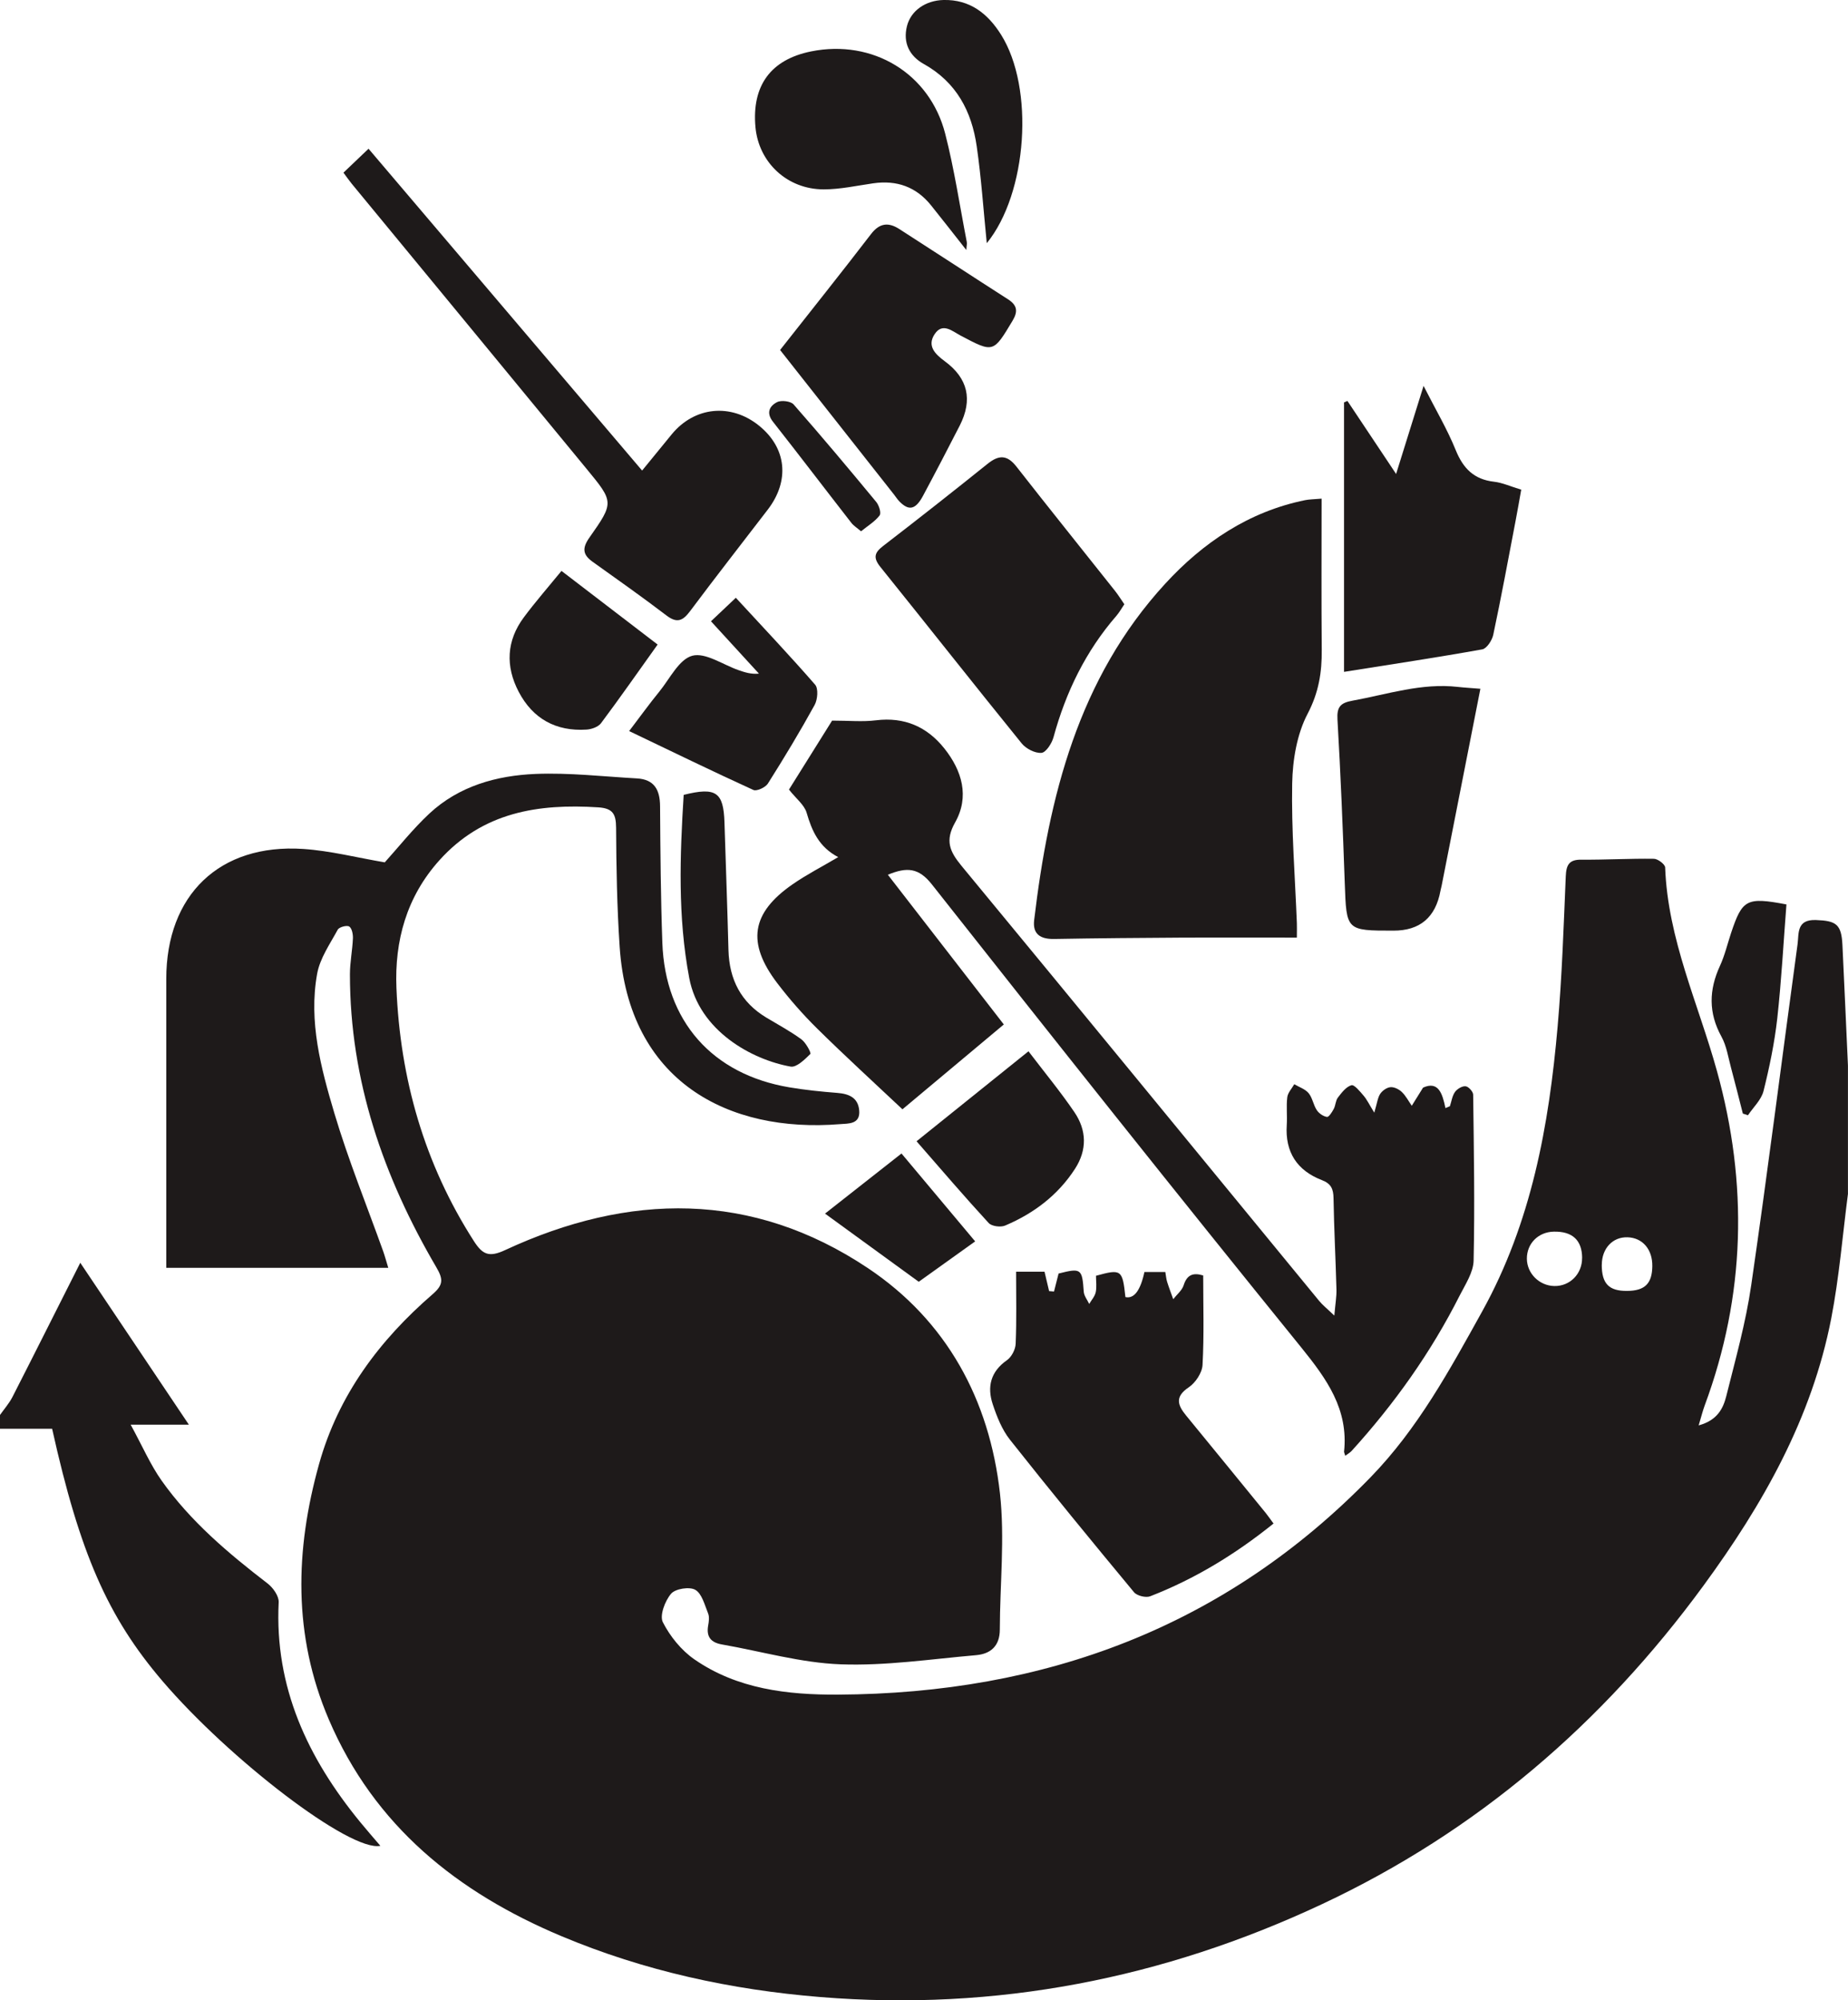 <svg width="73" height="79" viewBox="0 0 73 79" fill="none" xmlns="http://www.w3.org/2000/svg">
<g id="Mode_Isolation" clip-path="url(#clip0_0_636)">
<path id="Vector" d="M73 47.137C72.786 48.78 72.653 50.438 72.339 52.063C71.572 56.008 69.647 59.403 67.295 62.616C63.303 68.07 58.336 72.335 52.222 75.201C45.949 78.142 39.348 79.433 32.412 78.87C28.874 78.583 25.449 77.839 22.174 76.463C18.07 74.738 14.789 72.117 12.988 67.905C11.57 64.588 11.654 61.218 12.605 57.815C13.367 55.091 14.989 52.929 17.092 51.11C17.519 50.741 17.509 50.515 17.236 50.049C15.145 46.479 13.823 42.673 13.823 38.481C13.823 38.006 13.921 37.532 13.941 37.055C13.947 36.895 13.901 36.656 13.793 36.59C13.699 36.532 13.397 36.612 13.341 36.716C13.034 37.282 12.637 37.847 12.527 38.461C12.187 40.348 12.678 42.181 13.208 43.964C13.759 45.812 14.488 47.607 15.139 49.424C15.203 49.606 15.253 49.795 15.338 50.071H6.568C6.568 49.843 6.568 49.58 6.568 49.317C6.568 45.766 6.568 42.214 6.568 38.662C6.568 35.344 8.671 33.313 11.968 33.527C13.044 33.598 14.106 33.872 15.199 34.057C15.736 33.463 16.299 32.749 16.958 32.133C18.128 31.043 19.614 30.629 21.154 30.565C22.485 30.511 23.823 30.667 25.159 30.742C25.846 30.78 26.07 31.193 26.074 31.839C26.086 33.636 26.1 35.435 26.164 37.232C26.274 40.326 28.131 42.428 31.18 42.942C31.807 43.048 32.44 43.112 33.075 43.162C33.535 43.198 33.894 43.349 33.94 43.848C33.992 44.408 33.514 44.37 33.183 44.396C28.776 44.753 24.832 42.719 24.478 37.392C24.373 35.828 24.345 34.255 24.337 32.685C24.333 32.15 24.207 31.923 23.638 31.885C21.257 31.732 19.069 32.073 17.359 33.973C16.055 35.421 15.584 37.163 15.66 39.017C15.806 42.599 16.76 45.962 18.717 49.011C19.055 49.538 19.306 49.672 19.951 49.371C24.838 47.101 29.702 47.023 34.283 50.081C37.397 52.161 39.088 55.28 39.501 58.982C39.697 60.751 39.499 62.562 39.495 64.355C39.495 65.005 39.134 65.318 38.555 65.368C36.773 65.522 34.982 65.795 33.205 65.729C31.637 65.671 30.082 65.218 28.52 64.945C28.081 64.869 27.893 64.642 27.975 64.191C28.003 64.036 28.027 63.854 27.971 63.717C27.835 63.385 27.729 62.939 27.466 62.787C27.238 62.654 26.677 62.743 26.509 62.941C26.268 63.224 26.05 63.8 26.184 64.066C26.469 64.626 26.913 65.175 27.428 65.532C29.125 66.708 31.108 66.936 33.099 66.926C41.255 66.884 48.378 64.269 54.145 58.337C56.008 56.421 57.266 54.105 58.548 51.794C60.493 48.286 61.188 44.456 61.53 40.535C61.703 38.565 61.767 36.584 61.851 34.608C61.871 34.157 61.981 33.944 62.472 33.951C63.425 33.959 64.381 33.902 65.334 33.916C65.49 33.919 65.773 34.133 65.777 34.257C65.881 37.089 67.085 39.632 67.824 42.3C69.056 46.746 68.952 51.157 67.339 55.507C67.265 55.707 67.213 55.916 67.101 56.293C67.848 56.09 68.07 55.615 68.191 55.14C68.555 53.684 68.964 52.23 69.178 50.749C69.829 46.271 70.394 41.778 71.007 37.294C71.065 36.869 70.957 36.305 71.736 36.335C72.529 36.365 72.74 36.496 72.78 37.32C72.856 38.908 72.926 40.495 72.998 42.083V47.137H73ZM62.498 49.682C62.494 48.978 62.113 48.625 61.376 48.642C60.763 48.654 60.309 49.115 60.315 49.715C60.321 50.294 60.807 50.777 61.396 50.789C62.013 50.803 62.5 50.312 62.496 49.682H62.498ZM63.273 49.951C63.273 50.697 63.557 50.99 64.279 50.982C64.976 50.976 65.262 50.693 65.27 50.003C65.278 49.341 64.886 48.884 64.293 48.864C63.706 48.844 63.275 49.303 63.275 49.951H63.273Z" fill="#1E1A1A"/>
<path id="Vector_2" d="M0 55.882C0.164 55.647 0.361 55.426 0.491 55.172C1.368 53.457 2.229 51.734 3.171 49.871C4.615 52.023 5.991 54.075 7.461 56.265H5.162C5.629 57.121 5.939 57.843 6.382 58.471C7.522 60.083 9.018 61.343 10.572 62.538C10.787 62.703 11.021 63.035 11.009 63.278C10.841 66.638 12.159 69.433 14.224 71.954C14.476 72.263 14.739 72.562 15.025 72.897C13.835 73.146 9.06 69.481 6.412 66.383C4.255 63.858 3.153 61.345 2.059 56.427H0C0 56.245 0 56.062 0 55.882Z" fill="#1E1A1A"/>
<path id="Vector_3" d="M53.142 57.498C53.105 57.378 53.092 57.356 53.093 57.336C53.272 55.659 52.412 54.464 51.409 53.224C46.497 47.163 41.644 41.054 36.812 34.929C36.292 34.269 35.829 34.235 35.072 34.546C36.596 36.514 38.093 38.445 39.653 40.459C38.267 41.62 36.903 42.761 35.649 43.81C34.481 42.711 33.359 41.686 32.28 40.621C31.715 40.064 31.186 39.46 30.705 38.83C29.489 37.232 29.674 36.058 31.31 34.923C31.863 34.54 32.466 34.231 33.111 33.85C32.354 33.455 32.073 32.819 31.863 32.097C31.773 31.787 31.45 31.544 31.166 31.183C31.725 30.29 32.334 29.318 32.87 28.459C33.532 28.459 34.074 28.513 34.603 28.447C35.729 28.309 36.622 28.702 37.305 29.56C38.004 30.439 38.305 31.46 37.728 32.483C37.325 33.198 37.512 33.624 37.98 34.193C42.704 39.909 47.401 45.647 52.108 51.375C52.242 51.539 52.414 51.674 52.709 51.957C52.749 51.489 52.799 51.211 52.793 50.932C52.761 49.727 52.697 48.523 52.677 47.318C52.671 46.953 52.581 46.746 52.216 46.606C51.235 46.227 50.758 45.499 50.83 44.426C50.854 44.063 50.806 43.694 50.85 43.335C50.872 43.154 51.03 42.99 51.127 42.819C51.319 42.934 51.559 43.01 51.693 43.172C51.846 43.357 51.88 43.638 52.016 43.842C52.1 43.97 52.27 44.089 52.419 44.111C52.493 44.121 52.621 43.918 52.687 43.792C52.761 43.654 52.757 43.467 52.849 43.347C52.997 43.154 53.174 42.919 53.384 42.859C53.498 42.827 53.721 43.104 53.863 43.269C53.993 43.419 54.081 43.607 54.287 43.942C54.401 43.557 54.422 43.351 54.522 43.198C54.606 43.072 54.782 42.948 54.926 42.936C55.072 42.923 55.261 43.018 55.373 43.124C55.533 43.276 55.639 43.485 55.768 43.67C55.904 43.451 56.04 43.232 56.214 42.954C56.819 42.679 56.98 43.186 57.098 43.762C57.156 43.738 57.216 43.712 57.274 43.688C57.338 43.497 57.364 43.281 57.476 43.124C57.562 43.004 57.761 42.885 57.895 42.9C58.009 42.911 58.191 43.112 58.193 43.23C58.221 45.414 58.259 47.601 58.211 49.785C58.201 50.25 57.885 50.723 57.66 51.166C56.525 53.413 55.078 55.448 53.386 57.308C53.33 57.368 53.254 57.408 53.134 57.498H53.142Z" fill="#1E1A1A"/>
<path id="Vector_4" d="M51.227 37.029C49.692 37.029 48.222 37.023 46.752 37.029C45.049 37.039 43.347 37.053 41.644 37.083C41.111 37.093 40.785 36.903 40.851 36.341C41.432 31.466 42.593 26.793 46.027 23.054C47.517 21.432 49.326 20.206 51.553 19.753C51.723 19.719 51.9 19.719 52.206 19.693C52.206 21.718 52.194 23.692 52.212 25.663C52.22 26.554 52.094 27.348 51.655 28.186C51.231 28.993 51.062 30.01 51.044 30.94C51.01 32.777 51.157 34.618 51.229 36.458C51.235 36.592 51.229 36.724 51.229 37.031L51.227 37.029Z" fill="#1E1A1A"/>
<path id="Vector_5" d="M40.142 50.224H41.261C41.327 50.501 41.383 50.745 41.442 50.99L41.636 51.006C41.696 50.771 41.756 50.537 41.816 50.296C42.708 50.069 42.748 50.105 42.81 51.012C42.822 51.178 42.95 51.335 43.026 51.497C43.116 51.343 43.248 51.199 43.284 51.032C43.328 50.818 43.294 50.589 43.294 50.384C44.298 50.108 44.34 50.142 44.456 51.225C44.798 51.301 45.048 50.971 45.207 50.236H46.033C46.057 50.374 46.067 50.505 46.105 50.627C46.177 50.858 46.265 51.082 46.345 51.309C46.485 51.128 46.69 50.966 46.756 50.761C46.892 50.328 47.146 50.256 47.529 50.372C47.529 51.562 47.567 52.737 47.503 53.906C47.487 54.215 47.224 54.61 46.958 54.789C46.401 55.162 46.517 55.492 46.854 55.904C47.907 57.187 48.955 58.473 50.005 59.76C50.103 59.881 50.189 60.011 50.307 60.169C48.805 61.379 47.204 62.354 45.438 63.041C45.265 63.11 44.913 63.023 44.797 62.883C43.142 60.889 41.5 58.888 39.893 56.856C39.579 56.457 39.376 55.944 39.214 55.454C38.988 54.769 39.13 54.169 39.777 53.718C39.959 53.591 40.114 53.292 40.121 53.068C40.16 52.139 40.138 51.209 40.138 50.224H40.142Z" fill="#1E1A1A"/>
<path id="Vector_6" d="M14.56 5.876C18.178 10.132 21.749 14.33 25.365 18.584C25.794 18.058 26.162 17.605 26.535 17.152C27.438 16.055 28.876 15.914 29.986 16.813C31.072 17.691 31.206 18.983 30.329 20.126C29.305 21.46 28.27 22.785 27.262 24.133C26.977 24.514 26.749 24.629 26.328 24.308C25.371 23.578 24.386 22.884 23.406 22.184C23.009 21.899 22.995 21.64 23.286 21.227C24.259 19.845 24.249 19.825 23.176 18.522C20.087 14.765 16.99 11.015 13.897 7.26C13.799 7.14 13.711 7.012 13.567 6.819C13.883 6.518 14.188 6.227 14.558 5.874L14.56 5.876Z" fill="#1E1A1A"/>
<path id="Vector_7" d="M44.414 23.863C44.304 24.027 44.218 24.183 44.104 24.316C42.888 25.716 42.102 27.334 41.616 29.115C41.55 29.36 41.317 29.719 41.139 29.733C40.885 29.753 40.528 29.568 40.358 29.358C38.483 27.045 36.642 24.707 34.775 22.388C34.489 22.031 34.537 21.831 34.883 21.564C36.27 20.497 37.644 19.416 39.008 18.321C39.446 17.968 39.775 17.948 40.148 18.423C41.435 20.07 42.748 21.698 44.045 23.335C44.17 23.491 44.276 23.666 44.414 23.864V23.863Z" fill="#1E1A1A"/>
<path id="Vector_8" d="M53.092 26.534V15.892C53.136 15.872 53.182 15.854 53.226 15.834C53.839 16.753 54.452 17.673 55.149 18.718C55.529 17.501 55.856 16.454 56.234 15.24C56.709 16.175 57.17 16.951 57.504 17.776C57.799 18.503 58.227 18.935 59.019 19.025C59.351 19.063 59.67 19.212 60.092 19.338C60.016 19.759 59.946 20.172 59.866 20.585C59.58 22.081 59.303 23.58 58.987 25.07C58.941 25.288 58.73 25.613 58.554 25.645C56.767 25.966 54.972 26.235 53.092 26.534Z" fill="#1E1A1A"/>
<path id="Vector_9" d="M30.817 13.82C32.055 12.248 33.247 10.756 34.409 9.242C34.749 8.799 35.104 8.774 35.524 9.045C36.959 9.966 38.383 10.9 39.817 11.819C40.18 12.052 40.222 12.294 39.997 12.669C39.234 13.941 39.246 13.941 37.938 13.249C37.616 13.078 37.233 12.727 36.923 13.193C36.608 13.662 36.943 13.987 37.317 14.264C38.235 14.936 38.433 15.784 37.912 16.807C37.435 17.737 36.953 18.664 36.458 19.587C36.163 20.134 35.899 20.184 35.524 19.799C35.446 19.719 35.386 19.619 35.314 19.53C33.824 17.641 32.336 15.75 30.815 13.822L30.817 13.82Z" fill="#1E1A1A"/>
<path id="Vector_10" d="M58.478 27.204C57.955 29.865 57.452 32.424 56.947 34.983C56.933 35.05 56.913 35.116 56.901 35.182C56.708 36.232 56.088 36.756 55.042 36.754C53.172 36.754 53.188 36.752 53.121 34.881C53.045 32.727 52.959 30.571 52.833 28.419C52.803 27.914 52.953 27.757 53.43 27.671C54.808 27.42 56.156 26.965 57.586 27.128C57.853 27.158 58.121 27.172 58.478 27.202V27.204Z" fill="#1E1A1A"/>
<path id="Vector_11" d="M38.17 9.872C37.678 9.246 37.235 8.68 36.786 8.119C36.194 7.377 35.422 7.106 34.491 7.24C33.842 7.334 33.189 7.479 32.538 7.479C31.094 7.479 29.968 6.414 29.842 5.02C29.694 3.377 30.449 2.351 32.043 2.03C34.467 1.542 36.724 2.89 37.337 5.279C37.698 6.683 37.912 8.125 38.189 9.551C38.205 9.629 38.181 9.713 38.172 9.872H38.17Z" fill="#1E1A1A"/>
<path id="Vector_12" d="M24.854 28.87C25.287 28.303 25.651 27.795 26.046 27.312C26.459 26.805 26.821 26.041 27.344 25.898C27.865 25.758 28.556 26.251 29.173 26.466C29.421 26.552 29.67 26.634 29.98 26.604C29.359 25.928 28.74 25.25 28.085 24.536C28.422 24.217 28.714 23.941 29.067 23.608C30.134 24.767 31.192 25.882 32.2 27.041C32.332 27.194 32.298 27.627 32.179 27.843C31.599 28.896 30.976 29.929 30.333 30.946C30.236 31.099 29.892 31.257 29.762 31.199C28.155 30.467 26.569 29.693 24.856 28.874L24.854 28.87Z" fill="#1E1A1A"/>
<path id="Vector_13" d="M40.628 41.52C41.273 42.366 41.894 43.118 42.441 43.922C42.928 44.638 42.948 45.414 42.463 46.163C41.786 47.208 40.833 47.922 39.705 48.401C39.527 48.477 39.174 48.431 39.054 48.3C38.105 47.268 37.191 46.201 36.206 45.072C37.68 43.886 39.122 42.729 40.628 41.518V41.52Z" fill="#1E1A1A"/>
<path id="Vector_14" d="M25.976 25.457C25.197 26.546 24.486 27.567 23.741 28.562C23.63 28.71 23.366 28.802 23.166 28.814C21.962 28.89 21.048 28.387 20.489 27.32C19.961 26.311 20.005 25.302 20.696 24.376C21.152 23.764 21.655 23.189 22.18 22.547C23.48 23.542 24.694 24.472 25.98 25.457H25.976Z" fill="#1E1A1A"/>
<path id="Vector_15" d="M27.009 31.391C28.287 31.073 28.58 31.285 28.618 32.48C28.672 34.161 28.732 35.844 28.776 37.525C28.808 38.68 29.267 39.584 30.272 40.188C30.739 40.469 31.222 40.727 31.659 41.048C31.835 41.177 32.051 41.586 32.011 41.624C31.791 41.84 31.464 42.165 31.232 42.123C29.709 41.853 27.62 40.719 27.226 38.622C26.769 36.207 26.857 33.794 27.007 31.391H27.009Z" fill="#1E1A1A"/>
<path id="Vector_16" d="M38.98 9.607C38.848 8.295 38.764 7.032 38.583 5.782C38.385 4.398 37.78 3.247 36.494 2.529C35.929 2.214 35.661 1.695 35.827 1.031C35.981 0.419 36.564 0.018 37.267 1.3682e-05C38.315 -0.026 39.02 0.538 39.543 1.368C40.869 3.476 40.588 7.633 38.978 9.607H38.98Z" fill="#1E1A1A"/>
<path id="Vector_17" d="M70.568 35.721C70.452 37.21 70.372 38.72 70.206 40.22C70.097 41.185 69.899 42.145 69.663 43.088C69.575 43.437 69.26 43.728 69.048 44.045C68.98 44.023 68.914 44.001 68.846 43.978C68.691 43.375 68.541 42.769 68.379 42.167C68.267 41.752 68.203 41.305 68 40.938C67.483 39.999 67.505 39.091 67.944 38.14C68.132 37.731 68.237 37.282 68.379 36.853C68.826 35.513 68.992 35.421 70.57 35.719L70.568 35.721Z" fill="#1E1A1A"/>
<path id="Vector_18" d="M38.521 49.026C37.698 49.614 36.965 50.14 36.292 50.621C35.036 49.708 33.822 48.824 32.59 47.929C33.522 47.197 34.533 46.401 35.611 45.555C36.58 46.712 37.52 47.833 38.521 49.026Z" fill="#1E1A1A"/>
<path id="Vector_19" d="M34.012 20.982C33.854 20.846 33.72 20.764 33.63 20.649C32.596 19.322 31.578 17.982 30.537 16.66C30.252 16.301 30.401 16.033 30.695 15.882C30.861 15.796 31.236 15.842 31.35 15.973C32.46 17.236 33.541 18.526 34.613 19.823C34.723 19.956 34.817 20.26 34.747 20.355C34.565 20.595 34.285 20.762 34.012 20.984V20.982Z" fill="#1E1A1A"/>
</g>
<defs>
<clipPath id="clip0_0_636">
<rect width="73" height="79" fill="white"/>
</clipPath>
</defs>
</svg>
